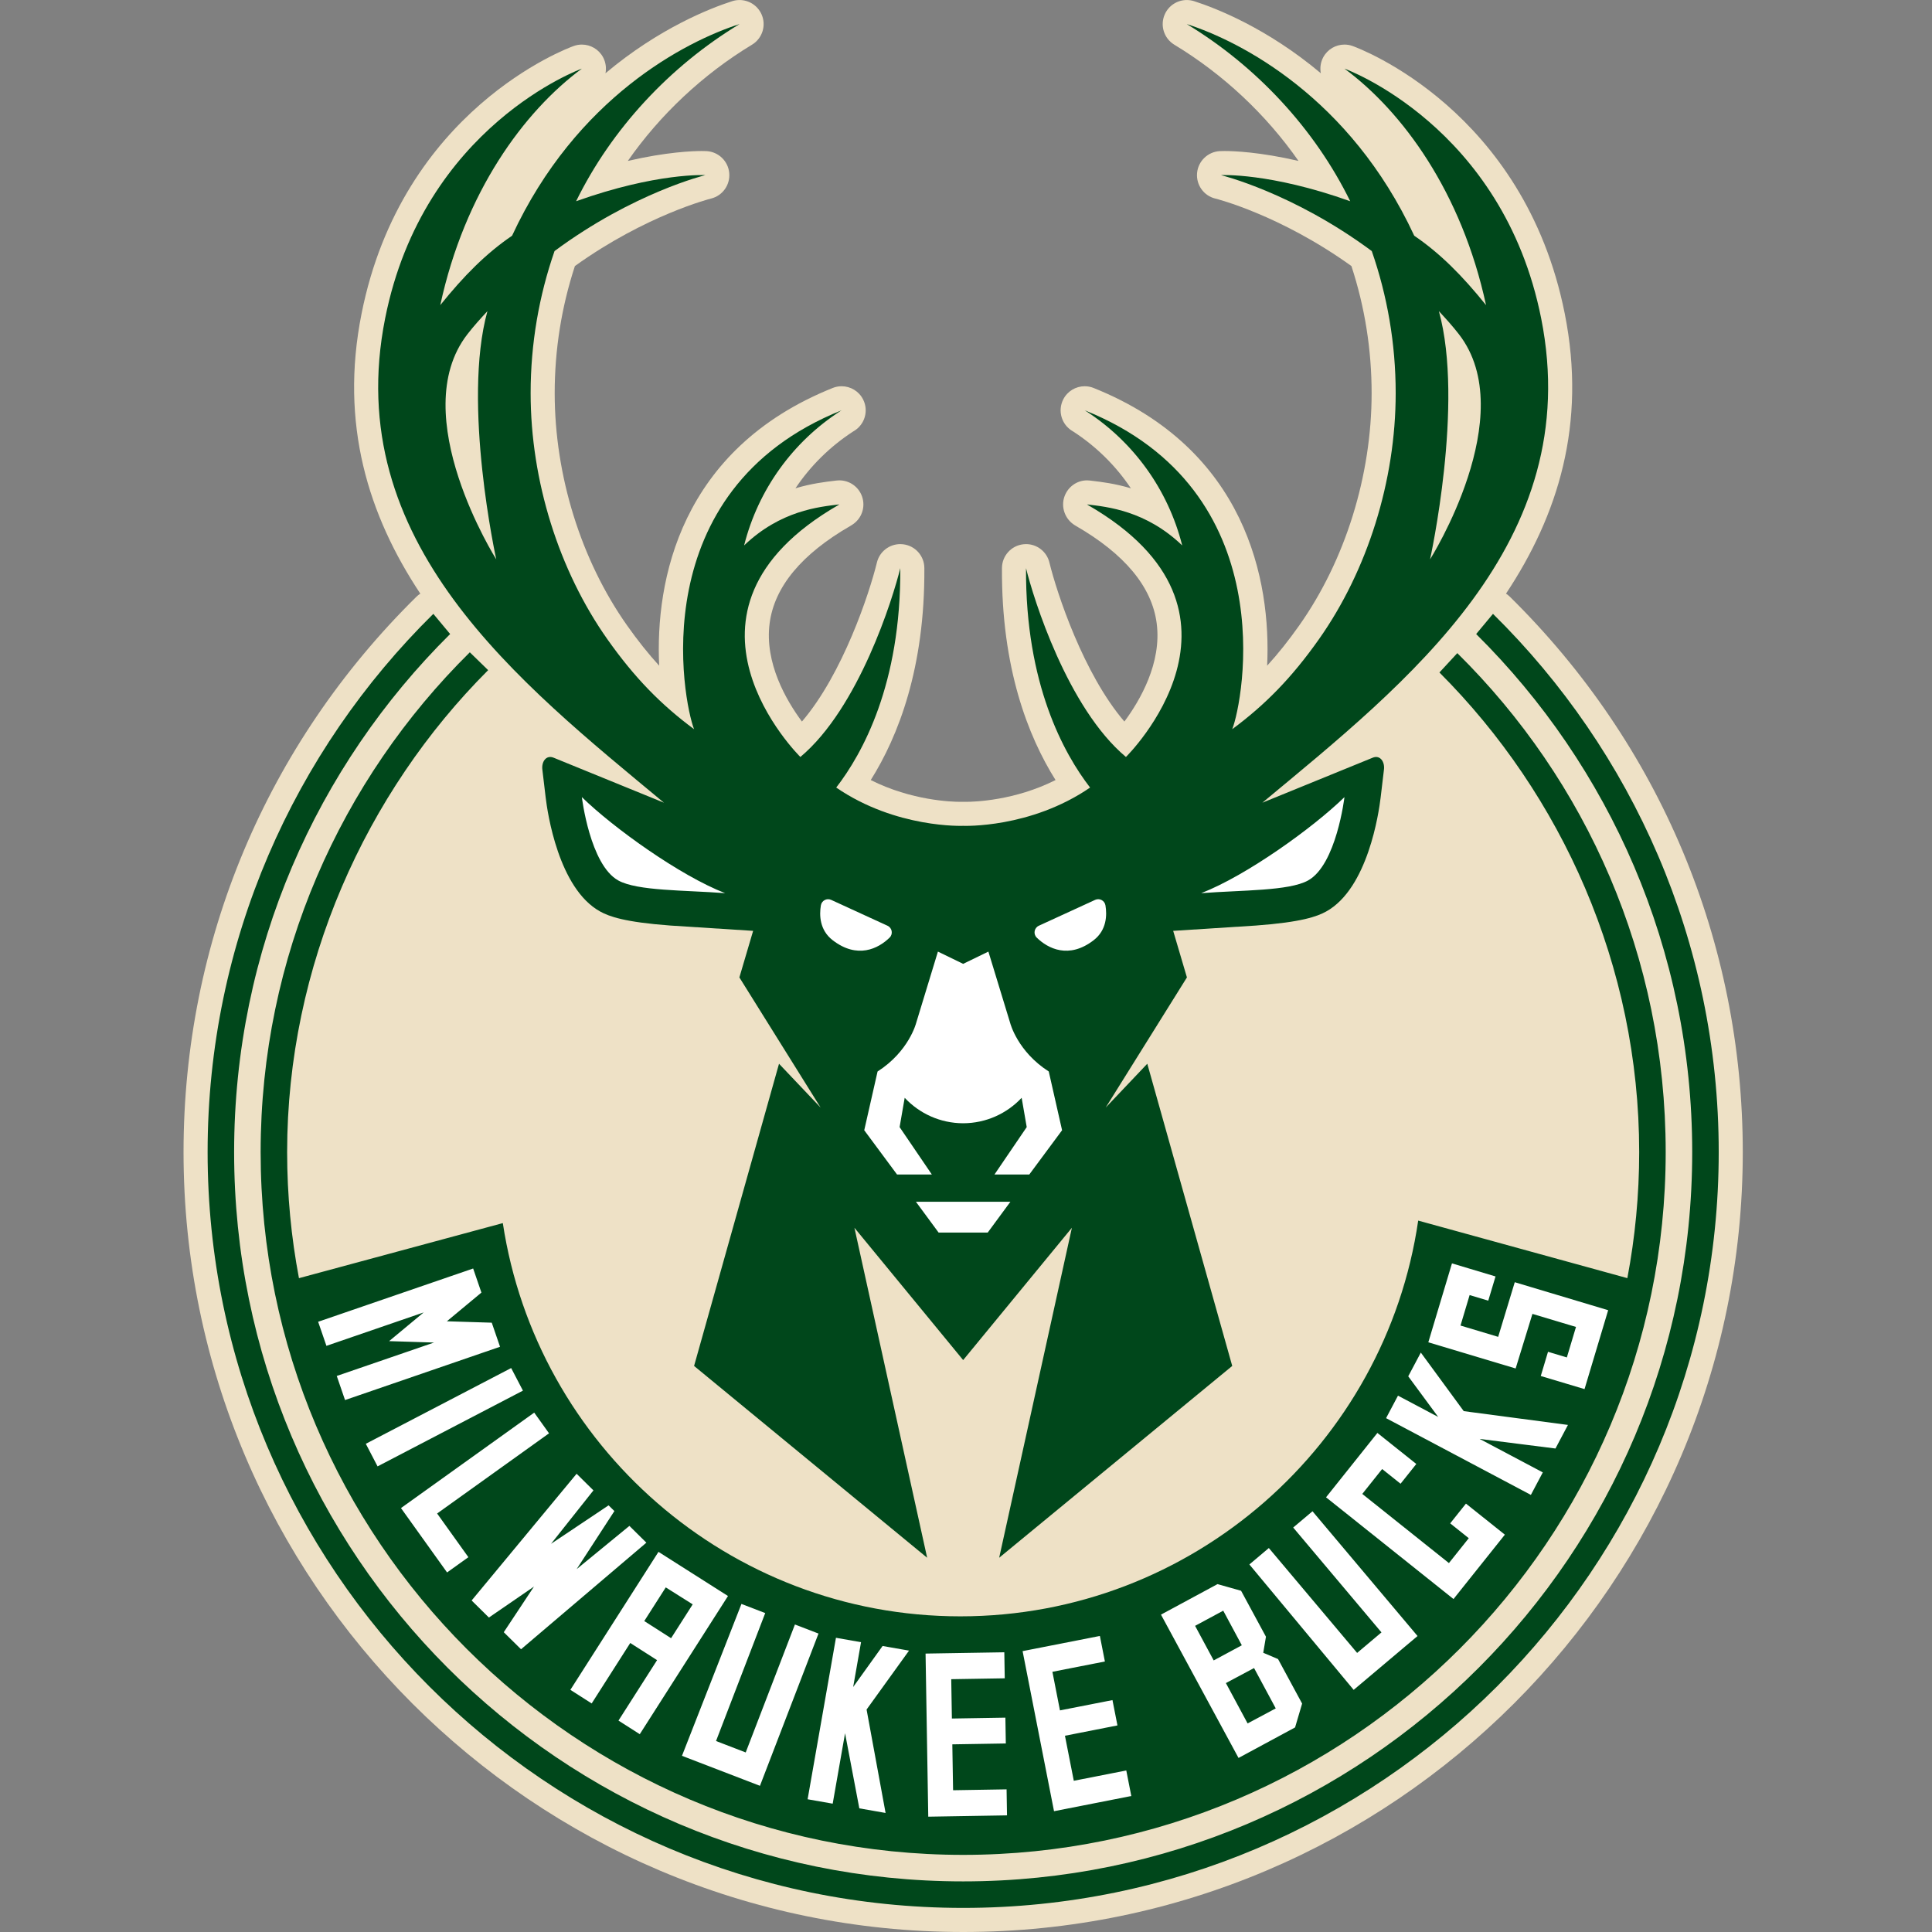 <svg width="200" height="200" viewBox="0 0 200 200" fill="none" xmlns="http://www.w3.org/2000/svg">
<rect x="0" y="0" width="200" height="200" fill="#808080" stroke="none"/>
<path d="M99.706 200C55.205 200 19 163.785 19 119.268C19 97.509 27.562 77.089 43.11 61.772C43.234 61.651 43.369 61.545 43.51 61.453C38.148 53.371 35.146 43.919 37.429 32.468C41.628 11.38 58.667 5.022 59.39 4.762C59.667 4.662 59.953 4.615 60.234 4.615C61.131 4.615 61.987 5.102 62.432 5.931C62.711 6.454 62.786 7.038 62.679 7.584C68.256 2.895 73.563 0.839 75.797 0.122C76.049 0.04 76.305 0.003 76.558 0.003C77.512 0.003 78.412 0.553 78.826 1.463C79.35 2.612 78.929 3.973 77.847 4.627C72.769 7.698 68.341 11.862 64.992 16.659C69.006 15.73 71.706 15.633 72.652 15.633C72.984 15.633 73.156 15.644 73.156 15.644C74.385 15.719 75.382 16.684 75.49 17.911C75.6 19.139 74.802 20.262 73.608 20.554C73.542 20.569 66.876 22.257 59.514 27.54C58.125 31.782 57.422 36.206 57.422 40.703C57.422 49.241 60.153 58.005 64.917 64.748C66.015 66.303 67.102 67.669 68.238 68.913C67.819 60.111 70.406 46.501 86.199 40.163C86.501 40.041 86.815 39.984 87.124 39.984C88.042 39.984 88.919 40.493 89.352 41.359C89.935 42.519 89.529 43.929 88.423 44.605L88.304 44.676C85.916 46.23 83.897 48.23 82.344 50.549C84.002 50.052 85.433 49.882 86.403 49.768L86.591 49.744C86.692 49.732 86.791 49.727 86.889 49.727C87.933 49.727 88.879 50.382 89.235 51.385C89.626 52.482 89.203 53.704 88.217 54.326C88.217 54.326 88.069 54.421 88.032 54.442C82.974 57.359 80.161 60.754 79.671 64.532C79.139 68.624 81.381 72.488 83.015 74.694C87.249 69.76 90.006 61.391 90.779 58.227C91.052 57.101 92.062 56.326 93.197 56.326C93.293 56.326 93.389 56.331 93.489 56.344C94.738 56.489 95.683 57.544 95.689 58.803C95.752 69.142 92.988 76.218 90.14 80.751C94.382 82.881 98.522 83.005 99.422 83.005C99.522 83.005 99.668 83.001 99.699 83.001C99.733 83.001 99.77 83.002 99.807 83.003C99.807 83.003 99.888 83.005 99.99 83.005C100.89 83.005 105.031 82.881 109.27 80.751C106.424 76.218 103.659 69.142 103.723 58.803C103.729 57.544 104.674 56.489 105.923 56.344C106.021 56.331 106.119 56.326 106.215 56.326C107.35 56.326 108.358 57.101 108.633 58.227C109.406 61.391 112.163 69.761 116.397 74.694C118.031 72.49 120.273 68.624 119.741 64.532C119.251 60.754 116.436 57.359 111.379 54.442C111.343 54.421 111.227 54.348 111.227 54.348C110.243 53.725 109.804 52.493 110.193 51.396C110.551 50.391 111.486 49.727 112.527 49.727C112.625 49.727 112.722 49.732 112.823 49.744L113.009 49.768C113.98 49.882 115.409 50.052 117.068 50.549C115.515 48.23 113.498 46.23 111.108 44.676L110.989 44.605C109.883 43.929 109.479 42.519 110.06 41.359C110.493 40.493 111.369 39.984 112.286 39.984C112.597 39.984 112.911 40.041 113.213 40.163C129.006 46.501 131.593 60.111 131.174 68.913C132.312 67.67 133.395 66.303 134.495 64.748C139.259 58.005 141.99 49.241 141.99 40.703C141.99 36.206 141.287 31.782 139.898 27.54C132.487 22.22 125.873 20.57 125.805 20.554C124.608 20.262 123.812 19.139 123.921 17.911C124.03 16.684 125.027 15.719 126.258 15.644C126.258 15.644 126.427 15.633 126.759 15.633C127.706 15.633 130.405 15.73 134.42 16.659C131.071 11.862 126.643 7.698 121.565 4.627C120.483 3.973 120.062 2.612 120.586 1.463C121 0.553 121.9 0.003 122.854 0.003C123.106 0.003 123.361 0.04 123.615 0.122C125.851 0.839 131.156 2.895 136.733 7.584C136.626 7.038 136.701 6.454 136.98 5.931C137.424 5.102 138.281 4.615 139.178 4.615C139.459 4.615 139.743 4.662 140.021 4.762C140.744 5.022 157.783 11.38 161.983 32.468C164.266 43.919 161.264 53.371 155.901 61.453C156.043 61.545 156.177 61.651 156.301 61.772C171.85 77.089 180.412 97.509 180.412 119.268C180.412 163.785 144.208 200 99.706 200Z" fill="#EEE1C6"/>
<path d="M51.373 57.907C51.373 57.907 47.811 41.763 50.458 32.211C49.753 32.972 49.037 33.756 48.376 34.613C41.924 42.964 51.373 57.907 51.373 57.907ZM148.039 57.907C148.039 57.907 157.487 42.964 151.036 34.613C150.374 33.756 149.658 32.972 148.953 32.211C151.6 41.763 148.039 57.907 148.039 57.907ZM39.87 32.955C43.845 13.003 60.235 7.105 60.235 7.105C54.234 11.539 48.107 19.877 45.577 31.586C48.041 28.527 50.326 26.231 53.01 24.401C59.655 10.084 70.994 4.276 76.558 2.492C69.34 6.856 63.305 13.35 59.638 20.832C67.982 17.851 73.018 18.129 73.018 18.129C73.018 18.129 65.558 19.944 57.406 25.99C55.806 30.599 54.931 35.547 54.931 40.7C54.931 49.765 57.85 59.059 62.882 66.183C65.713 70.192 68.447 72.964 71.851 75.487C70.726 72.655 66.441 50.775 87.125 42.473L86.98 42.563C82.093 45.728 78.493 50.66 77.03 56.462C80.808 52.845 84.794 52.468 86.887 52.216C86.856 52.236 86.822 52.259 86.788 52.281C67.587 63.357 82.854 78.362 82.854 78.362C88.91 73.288 92.439 61.923 93.198 58.816C93.27 70.823 89.28 78.013 86.566 81.528C92.756 85.775 99.697 85.49 99.7 85.49H99.706H99.712C99.714 85.49 106.655 85.775 112.845 81.528C110.131 78.013 106.141 70.823 106.214 58.816C106.972 61.923 110.502 73.288 116.557 78.362C116.557 78.362 131.824 63.357 112.624 52.281C112.589 52.259 112.557 52.236 112.526 52.216C114.619 52.468 118.604 52.845 122.381 56.462C120.918 50.66 117.318 45.728 112.432 42.563L112.286 42.473C132.97 50.775 128.686 72.655 127.56 75.487C130.964 72.964 133.698 70.192 136.529 66.183C141.561 59.059 144.481 49.765 144.481 40.7C144.481 35.547 143.607 30.599 142.005 25.99C133.853 19.944 126.393 18.129 126.393 18.129C126.393 18.129 131.429 17.851 139.774 20.832C136.106 13.35 130.07 6.856 122.853 2.492C128.417 4.276 139.756 10.084 146.401 24.401C149.087 26.231 151.37 28.527 153.834 31.586C151.304 19.877 145.178 11.539 139.178 7.105C139.178 7.105 155.567 13.003 159.541 32.955C164.166 56.175 145.627 70.675 130.677 83.097L142.091 78.441C142.862 78.113 143.399 78.858 143.257 79.748L142.922 82.568C142.739 84.118 141.599 91.976 137.287 94.357C136.354 94.873 134.748 95.461 130.015 95.812L121.447 96.362L122.87 101.182L114.46 114.658L118.767 110.118L127.56 141.402L103.434 161.257L110.962 127.098L99.706 140.795L88.45 127.098L95.978 161.257L71.851 141.402L80.644 110.118L84.952 114.658L76.541 101.182L77.964 96.362L69.397 95.812C64.663 95.461 63.057 94.873 62.125 94.357C57.813 91.976 56.674 84.118 56.489 82.568L56.154 79.748C56.013 78.858 56.547 78.113 57.321 78.441L68.734 83.097C53.785 70.675 35.245 56.175 39.87 32.955ZM50.533 69.373C37.864 82.049 29.724 99.971 29.724 119.266C29.724 123.725 30.148 128.086 30.948 132.316L52.052 126.615C55.539 149.629 75.449 167.323 99.413 167.323C123.467 167.323 143.434 149.494 146.811 126.356L168.463 132.313C169.263 128.086 169.688 123.725 169.688 119.266C169.688 99.971 161.678 82.29 149.009 69.614L150.861 67.612C164.223 80.81 172.432 99.043 172.432 119.266C172.432 159.381 139.807 192.016 99.706 192.016C59.606 192.016 26.981 159.381 26.981 119.266C26.981 99.043 35.274 80.724 48.636 67.526L50.533 69.373ZM154.553 63.546L152.812 65.636C166.619 79.318 175.177 98.29 175.177 119.266C175.177 160.96 141.387 194.761 99.706 194.761C58.024 194.761 24.236 160.96 24.236 119.266C24.236 98.29 32.791 79.315 46.598 65.635L44.859 63.546C30.445 77.747 21.492 97.479 21.492 119.266C21.492 162.408 56.577 197.506 99.706 197.506C142.834 197.506 177.921 162.408 177.921 119.266C177.921 97.479 168.968 77.747 154.553 63.546Z" fill="#00471B"/>
<path d="M94.102 170.872L89.708 176.97L91.675 187.677L88.957 187.199L87.48 179.424L86.2 186.715L83.604 186.259L86.538 169.543L89.134 169.999L88.32 174.638L91.365 170.392L94.102 170.872ZM129.152 178.409L126.904 174.232L129.819 172.675L132.065 176.852L129.152 178.409ZM123.715 168.307L126.629 166.737L128.553 170.319L125.642 171.886L123.715 168.307ZM130.771 171.095L131.051 169.433L128.477 164.676L126.037 163.987L120.184 167.146L128.212 181.982L134.066 178.823L134.795 176.354L132.303 171.746L130.771 171.095ZM104.201 185.233L104.245 187.926L96.093 188.062L95.814 171.178L103.966 171.044L104.011 173.738L98.472 173.829L98.539 177.902L104.077 177.81L104.122 180.483L98.584 180.574L98.663 185.325L104.201 185.233ZM116.592 183.278L117.112 185.922L109.112 187.495L105.859 170.924L113.859 169.353L114.378 171.997L108.944 173.064L109.727 177.06L115.162 175.993L115.678 178.615L110.243 179.684L111.159 184.346L116.592 183.278ZM135.87 156.446L146.744 169.361L145.342 170.541L141.643 173.661L140.131 174.934L129.335 161.952L131.35 160.252L140.49 171.109L143.009 168.985L133.871 158.13L135.87 156.446ZM166.477 135.632L164.03 143.8L162.222 143.258L159.5 142.443L160.25 139.937L162.2 140.522L163.146 137.364L158.637 136.014L156.899 141.664L155.087 141.121L147.859 138.953L148.396 137.159L150.307 130.785L152.141 131.335L154.817 132.137L154.065 134.644L152.135 134.065L151.191 137.221L155.09 138.391L156.808 132.734L158.615 133.276L164.669 135.09L166.477 135.632ZM151.527 146.081L162.313 147.509L161.022 149.949L153.171 148.956L159.711 152.422L158.476 154.752L143.486 146.806L144.72 144.477L148.881 146.682L145.78 142.475L147.083 140.018L151.527 146.081ZM154.308 157.69L155.783 158.868L151.634 164.067L150.467 165.532L138.78 156.203L137.27 155.001L142.587 148.337L144.095 149.539L146.616 151.551L144.986 153.595L143.079 152.074L141.023 154.65L149.992 161.809L152.047 159.233L150.124 157.697L151.754 155.653L154.308 157.69ZM84.731 169.106L78.67 184.867L76.959 184.208L72.443 182.472L70.598 181.761L76.755 166.039L79.216 166.985L74.123 180.23L77.196 181.413L82.291 168.167L84.731 169.106ZM45.25 156.677L48.487 161.199L46.281 162.779L41.509 156.115L55.302 146.234L56.836 148.377L45.25 156.677ZM51.763 139.417L35.718 144.933L34.861 142.439L44.929 138.98L40.282 138.833L43.859 135.862L33.792 139.322L32.934 136.829L48.98 131.315L49.836 133.808L46.26 136.779L50.907 136.924L51.763 139.417ZM54.134 143.958L39.086 151.799L37.869 149.461L52.915 141.62L54.134 143.958ZM66.912 159.697L53.938 170.731L52.15 168.966L55.277 164.243L50.612 167.447L48.823 165.681L59.69 152.563L61.432 154.284L57.043 159.817L63 155.833L63.602 156.425L59.695 162.436L65.155 157.96L66.912 159.697ZM69.471 169.586L66.694 167.811L68.919 164.326L71.708 166.082L69.471 169.586ZM74.836 166.042L75.315 165.29L75.361 165.219L68.165 160.647L68.13 160.702L59.045 174.932L61.25 176.34L65.243 170.082L68.02 171.857L64.025 178.114L66.23 179.522L73.91 167.49L74.836 166.042Z" fill="white"/>
<path d="M91.873 95.831C90.648 95.269 88.342 94.211 86.044 93.156C85.586 92.945 85.056 93.231 84.975 93.73C84.811 94.723 84.836 96.279 86.194 97.327C88.754 99.307 90.925 98.204 92.09 97.062C92.471 96.689 92.356 96.053 91.873 95.831Z" fill="white"/>
<path d="M60.234 82.518C60.234 82.518 61.068 89.523 64.005 91.146C65.989 92.242 70.834 92.137 75.067 92.461C70.379 90.643 63.476 85.682 60.235 82.518H60.234Z" fill="white"/>
<path d="M94.815 124.405L97.164 127.594H102.248L104.597 124.405H94.815Z" fill="white"/>
<path d="M139.177 82.518C135.936 85.682 129.033 90.643 124.347 92.461C128.578 92.135 133.424 92.242 135.408 91.147C138.345 89.523 139.178 82.518 139.178 82.518H139.177Z" fill="white"/>
<path d="M104.576 105.91L102.318 98.509L99.705 99.778L97.093 98.509L94.837 105.91C94.837 105.91 94.087 108.848 90.846 110.919L89.466 117.002L92.86 121.582H96.463L93.127 116.677L93.653 113.644C95.167 115.261 97.318 116.274 99.705 116.28C102.095 116.274 104.244 115.261 105.761 113.644L106.286 116.677L102.949 121.582H106.553L109.946 117.002L108.567 110.919C105.326 108.848 104.576 105.91 104.576 105.91Z" fill="white"/>
<path d="M113.368 93.155C111.071 94.21 108.764 95.268 107.541 95.831C107.056 96.053 106.942 96.69 107.322 97.061C108.487 98.204 110.658 99.307 113.218 97.328C114.576 96.279 114.601 94.722 114.437 93.728C114.356 93.23 113.828 92.944 113.368 93.155Z" fill="white"/>
</svg>
